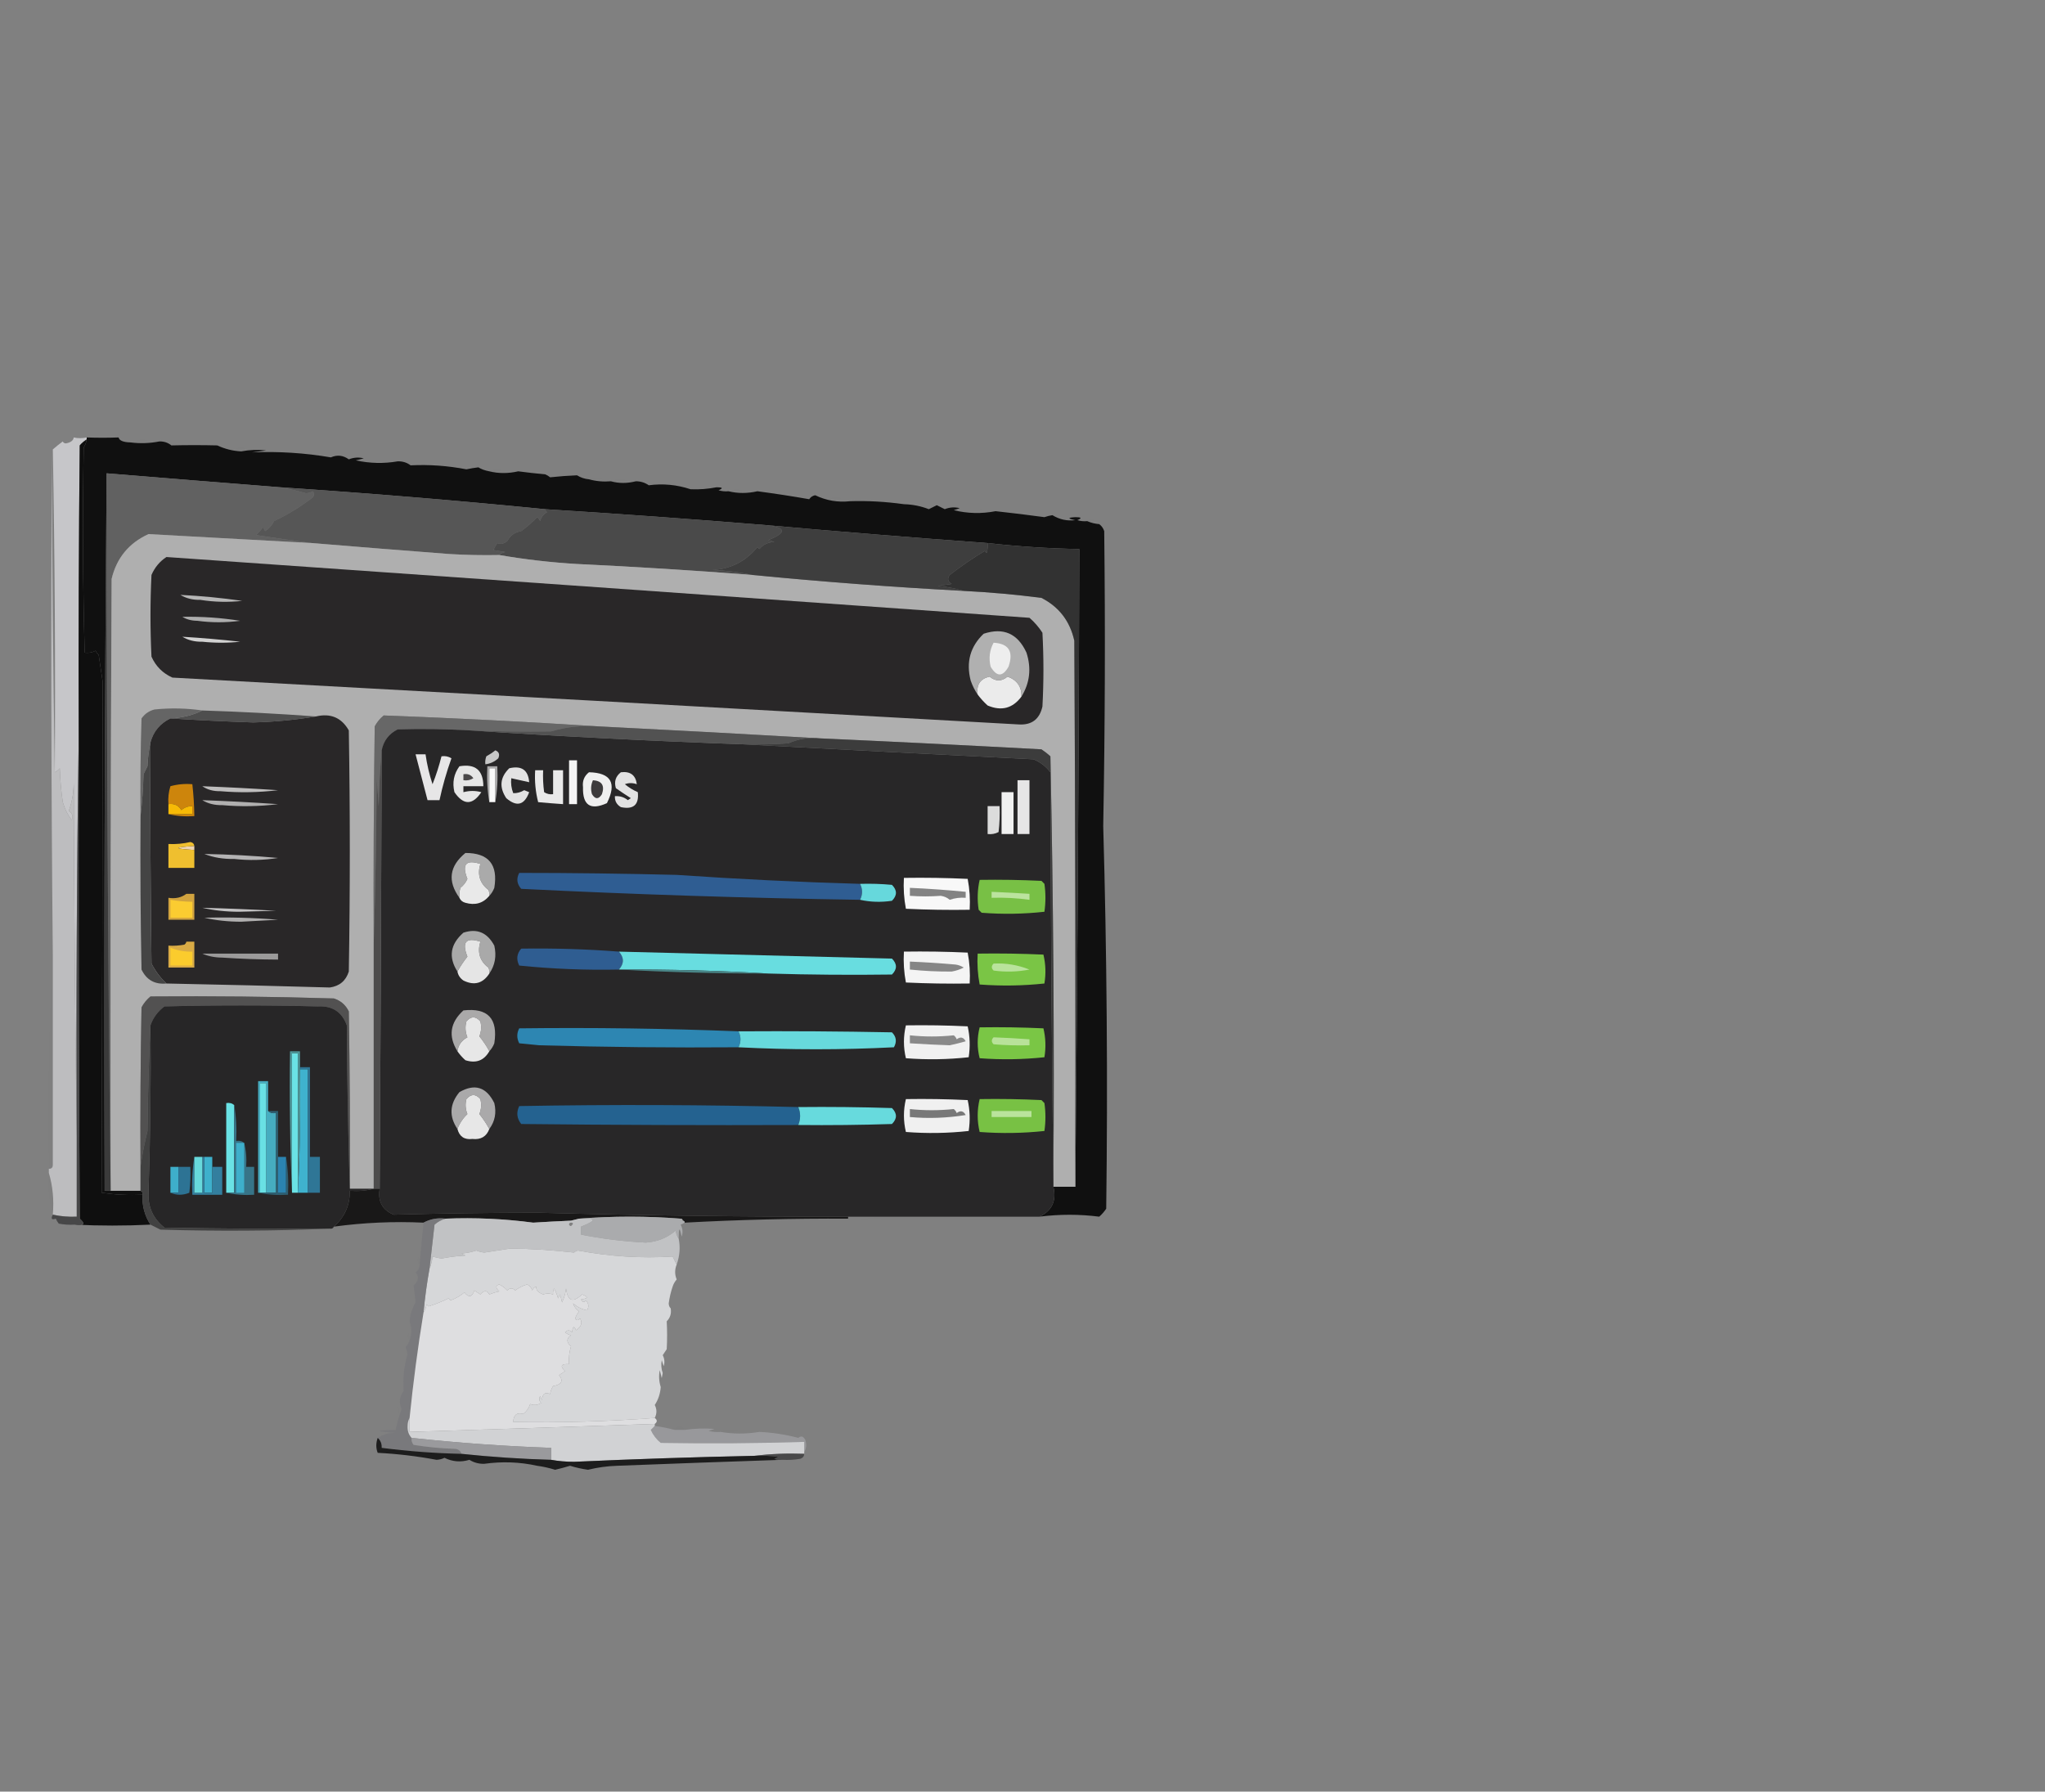 <?xml version="1.0" encoding="UTF-8"?>
<!DOCTYPE svg PUBLIC "-//W3C//DTD SVG 1.1//EN" "http://www.w3.org/Graphics/SVG/1.1/DTD/svg11.dtd">
<svg xmlns="http://www.w3.org/2000/svg" version="1.1" width="1026px" height="899px" style="shape-rendering:geometricPrecision; text-rendering:geometricPrecision; image-rendering:optimizeQuality; fill-rule:evenodd; clip-rule:evenodd" xmlns:xlink="http://www.w3.org/1999/xlink">
<rect width="100%" height="100%" fill="#808080" stroke="none"/>
<g><path style="opacity:0.891" fill="#030303" d="M 43.5,219.5 C 48.775,219.703 54.108,219.703 59.5,219.5C 59.833,221.075 61.833,221.908 65.5,222C 70.354,222.62 75.187,222.453 80,221.5C 82.26,221.439 84.26,222.106 86,223.5C 93.659,223.317 101.326,223.317 109,223.5C 112.798,225.283 116.798,226.283 121,226.5C 125.157,225.708 129.323,225.542 133.5,226C 131.167,226.333 128.833,226.667 126.5,227C 139.716,226.43 152.883,227.263 166,229.5C 169.161,228.103 172.161,228.437 175,230.5C 177.453,229.507 179.953,229.34 182.5,230C 181.167,230.333 179.833,230.667 178.5,231C 185.482,232.536 192.482,232.703 199.5,231.5C 201.945,231.403 204.111,232.07 206,233.5C 215.351,233.033 224.685,233.7 234,235.5C 235.984,235.074 237.984,234.74 240,234.5C 241.444,235.419 243.277,236.086 245.5,236.5C 250.172,237.65 255.005,237.65 260,236.5C 264.489,237.099 268.989,237.599 273.5,238C 274.416,238.374 275.25,238.874 276,239.5C 280.468,239.015 284.968,238.682 289.5,238.5C 291.325,239.651 293.325,240.318 295.5,240.5C 298.962,241.482 302.629,241.815 306.5,241.5C 310.503,242.61 314.67,242.61 319,241.5C 321.379,241.482 323.546,242.149 325.5,243.5C 332.615,242.549 339.615,243.216 346.5,245.5C 350.779,245.69 355.112,245.357 359.5,244.5C 362.602,244.497 362.935,244.997 360.5,246C 362.134,246.494 363.801,246.66 365.5,246.5C 370.172,247.65 375.005,247.65 380,246.5C 388.894,247.683 397.561,249.016 406,250.5C 406.674,249.422 407.674,248.755 409,248.5C 414.496,251.171 420.33,252.171 426.5,251.5C 435.342,251.216 444.342,251.716 453.5,253C 457.838,253.109 462.004,253.943 466,255.5C 467.333,254.833 468.667,254.167 470,253.5C 471.333,254.167 472.667,254.833 474,255.5C 476.453,254.507 478.953,254.34 481.5,255C 480.5,255.333 479.5,255.667 478.5,256C 485.467,257.709 492.467,257.876 499.5,256.5C 507.691,257.391 515.858,258.391 524,259.5C 525.301,259.04 526.634,258.706 528,258.5C 531.577,260.687 535.41,261.52 539.5,261C 535.576,260.201 535.576,259.701 539.5,259.5C 542.602,259.497 542.935,259.997 540.5,261C 542.134,261.494 543.801,261.66 545.5,261.5C 547.292,262.309 549.292,262.809 551.5,263C 552.701,263.903 553.535,265.069 554,266.5C 554.568,315.903 554.401,365.237 553.5,414.5C 555.325,478.49 555.825,542.49 555,606.5C 553.968,608.027 552.801,609.36 551.5,610.5C 541.641,609.23 531.641,609.23 521.5,610.5C 527.802,607.555 530.136,602.555 528.5,595.5C 532.167,595.5 535.833,595.5 539.5,595.5C 540.571,489.001 541.238,382.334 541.5,275.5C 526.116,275.208 510.782,274.208 495.5,272.5C 458.473,269.809 421.473,266.809 384.5,263.5C 347.521,260.479 310.521,257.813 273.5,255.5C 229.376,251.132 185.042,247.466 140.5,244.5C 111.496,242.211 82.496,239.877 53.5,237.5C 52.501,357.332 52.167,477.332 52.5,597.5C 53.5,597.5 54.5,597.5 55.5,597.5C 60.5,597.5 65.5,597.5 70.5,597.5C 71.338,597.842 71.672,598.508 71.5,599.5C 64.578,599.812 57.745,599.479 51,598.5C 51.259,512.185 51.425,426.685 51.5,342C 50.859,337.548 50.192,333.048 49.5,328.5C 48.808,327.975 48.308,327.308 48,326.5C 46.3,327.406 44.467,327.739 42.5,327.5C 41.538,293.839 41.372,259.506 42,224.5C 42.791,223.255 43.291,221.922 43.5,220.5C 43.5,220.167 43.5,219.833 43.5,219.5 Z"/></g>
<g><path style="opacity:0.006" fill="#fefffe" d="M 31.5,221.5 C 31.897,220.475 32.563,220.308 33.5,221C 32.906,221.464 32.239,221.631 31.5,221.5 Z"/></g>
<g><path style="opacity:0.006" fill="#000000" d="M 67.5,221.5 C 69.628,220.371 71.962,220.204 74.5,221C 72.19,221.497 69.857,221.663 67.5,221.5 Z"/></g>
<g><path style="opacity:0.004" fill="#000000" d="M 117.5,225.5 C 119.288,224.378 121.288,224.211 123.5,225C 121.527,225.495 119.527,225.662 117.5,225.5 Z"/></g>
<g><path style="opacity:0.006" fill="#000000" d="M 187.5,231.5 C 189.628,230.371 191.961,230.204 194.5,231C 192.19,231.497 189.857,231.663 187.5,231.5 Z"/></g>
<g><path style="opacity:0.967" fill="#c8c8cb" d="M 43.5,219.5 C 43.5,219.833 43.5,220.167 43.5,220.5C 42.206,221.29 41.039,222.29 40,223.5C 39.5,272.166 39.333,320.832 39.5,369.5C 38.501,436.331 38.167,503.331 38.5,570.5C 37.667,511.001 37.167,451.335 37,391.5C 37.087,396.963 36.254,402.13 34.5,407C 36.283,408.067 36.783,409.567 36,411.5C 33.952,408.849 32.452,405.849 31.5,402.5C 30.67,396.862 30.17,391.196 30,385.5C 29.292,386.381 28.458,387.047 27.5,387.5C 27.829,333.458 27.496,279.458 26.5,225.5C 28.185,224.047 29.851,222.714 31.5,221.5C 31.735,222.097 32.235,222.43 33,222.5C 35.481,222.047 36.814,221.047 37,219.5C 39.009,219.995 41.176,219.995 43.5,219.5 Z"/></g>
<g><path style="opacity:0.006" fill="#000000" d="M 245.5,236.5 C 247.628,235.371 249.961,235.204 252.5,236C 250.19,236.497 247.857,236.663 245.5,236.5 Z"/></g>
<g><path style="opacity:0.004" fill="#000000" d="M 295.5,240.5 C 297.628,239.371 299.961,239.204 302.5,240C 300.19,240.497 297.857,240.663 295.5,240.5 Z"/></g>
<g><path style="opacity:0.008" fill="#000000" d="M 306.5,241.5 C 308.966,240.366 311.633,240.199 314.5,241C 311.854,241.497 309.187,241.664 306.5,241.5 Z"/></g>
<g><path style="opacity:1" fill="#616161" d="M 53.5,237.5 C 82.496,239.877 111.496,242.211 140.5,244.5C 144.772,245.254 149.106,246.254 153.5,247.5C 154.772,247.43 155.938,247.097 157,246.5C 157.667,247.5 157.667,248.5 157,249.5C 151.22,254.008 144.72,258.008 137.5,261.5C 136.459,263.585 134.959,265.252 133,266.5C 132.667,265.833 132.333,265.167 132,264.5C 130.933,265.943 129.766,267.276 128.5,268.5C 137.962,269.947 147.296,271.28 156.5,272.5C 129.142,271.02 101.808,269.52 74.5,268C 64.671,272.495 58.505,279.995 56,290.5C 55.5,392.499 55.333,494.499 55.5,596.5C 54.107,477.003 53.441,357.336 53.5,237.5 Z"/></g>
<g><path style="opacity:0.006" fill="#000000" d="M 365.5,246.5 C 367.628,245.371 369.961,245.204 372.5,246C 370.19,246.497 367.857,246.663 365.5,246.5 Z"/></g>
<g><path style="opacity:0.004" fill="#000000" d="M 415.5,250.5 C 417.628,249.371 419.961,249.204 422.5,250C 420.19,250.497 417.857,250.663 415.5,250.5 Z"/></g>
<g><path style="opacity:1" fill="#565656" d="M 140.5,244.5 C 185.042,247.466 229.376,251.132 273.5,255.5C 273.611,256.117 273.944,256.617 274.5,257C 272.68,257.979 271.513,259.479 271,261.5C 270.692,260.692 270.192,260.025 269.5,259.5C 266.993,262.101 264.326,264.434 261.5,266.5C 258.285,267.038 255.952,268.705 254.5,271.5C 252.831,272.89 251.164,273.223 249.5,272.5C 248.738,273.628 248.071,274.795 247.5,276C 249.5,276.333 251.5,276.667 253.5,277C 252.263,277.232 251.263,277.732 250.5,278.5C 242.16,278.666 233.827,278.5 225.5,278C 202.479,276.245 179.479,274.412 156.5,272.5C 147.296,271.28 137.962,269.947 128.5,268.5C 129.766,267.276 130.933,265.943 132,264.5C 132.333,265.167 132.667,265.833 133,266.5C 134.959,265.252 136.459,263.585 137.5,261.5C 144.72,258.008 151.22,254.008 157,249.5C 157.667,248.5 157.667,247.5 157,246.5C 155.938,247.097 154.772,247.43 153.5,247.5C 149.106,246.254 144.772,245.254 140.5,244.5 Z"/></g>
<g><path style="opacity:0.008" fill="#000000" d="M 426.5,251.5 C 428.628,250.371 430.961,250.204 433.5,251C 431.19,251.497 428.857,251.663 426.5,251.5 Z"/></g>
<g><path style="opacity:0.006" fill="#000000" d="M 486.5,256.5 C 488.628,255.371 490.961,255.204 493.5,256C 491.19,256.497 488.857,256.663 486.5,256.5 Z"/></g>
<g><path style="opacity:1" fill="#4a4a4a" d="M 273.5,255.5 C 310.521,257.813 347.521,260.479 384.5,263.5C 394.554,264.719 394.887,267.219 385.5,271C 386.5,271.333 387.5,271.667 388.5,272C 385.385,272.03 382.885,273.197 381,275.5C 380.667,275.167 380.333,274.833 380,274.5C 374.234,281.633 366.734,285.467 357.5,286C 364.38,286.29 371.046,287.123 377.5,288.5C 348.2,286.225 318.867,284.392 289.5,283C 276.39,282.227 263.39,280.727 250.5,278.5C 251.263,277.732 252.263,277.232 253.5,277C 251.5,276.667 249.5,276.333 247.5,276C 248.071,274.795 248.738,273.628 249.5,272.5C 251.164,273.223 252.831,272.89 254.5,271.5C 255.952,268.705 258.285,267.038 261.5,266.5C 264.326,264.434 266.993,262.101 269.5,259.5C 270.192,260.025 270.692,260.692 271,261.5C 271.513,259.479 272.68,257.979 274.5,257C 273.944,256.617 273.611,256.117 273.5,255.5 Z"/></g>
<g><path style="opacity:0.009" fill="#000000" d="M 545.5,261.5 C 546.601,260.402 547.934,260.235 549.5,261C 548.207,261.49 546.873,261.657 545.5,261.5 Z"/></g>
<g><path style="opacity:1" fill="#afafaf" d="M 156.5,272.5 C 179.479,274.412 202.479,276.245 225.5,278C 233.827,278.5 242.16,278.666 250.5,278.5C 263.39,280.727 276.39,282.227 289.5,283C 318.867,284.392 348.2,286.225 377.5,288.5C 412.731,291.937 448.064,294.604 483.5,296.5C 496.536,297.16 509.536,298.327 522.5,300C 531.325,304.506 536.825,311.672 539,321.5C 539.5,412.833 539.667,504.166 539.5,595.5C 535.833,595.5 532.167,595.5 528.5,595.5C 528.5,594.833 528.5,594.167 528.5,593.5C 528.993,522.084 528.493,450.751 527,379.5C 525.59,378.213 524.09,377.046 522.5,376C 485.507,374.001 448.507,372.167 411.5,370.5C 374.663,368.368 337.663,366.368 300.5,364.5C 264.662,362.182 228.662,360.349 192.5,359C 190.622,360.543 189.122,362.376 188,364.5C 187.5,400.832 187.333,437.165 187.5,473.5C 187.5,514.5 187.5,555.5 187.5,596.5C 183.5,596.5 179.5,596.5 175.5,596.5C 175.667,566.831 175.5,537.165 175,507.5C 173.437,504.272 170.937,502.105 167.5,501C 136.836,500.056 106.169,499.722 75.5,500C 73.622,501.543 72.122,503.376 71,505.5C 70.5,532.165 70.333,558.831 70.5,585.5C 70.5,589.5 70.5,593.5 70.5,597.5C 65.5,597.5 60.5,597.5 55.5,597.5C 55.5,597.167 55.5,596.833 55.5,596.5C 55.333,494.499 55.5,392.499 56,290.5C 58.505,279.995 64.671,272.495 74.5,268C 101.808,269.52 129.142,271.02 156.5,272.5 Z"/></g>
<g><path style="opacity:1" fill="#3e3e3e" d="M 384.5,263.5 C 421.473,266.809 458.473,269.809 495.5,272.5C 495.66,274.199 495.494,275.866 495,277.5C 494.667,277.167 494.333,276.833 494,276.5C 487.977,280.105 482.144,284.105 476.5,288.5C 475.17,290.347 475.503,291.847 477.5,293C 475.167,293.333 472.833,293.667 470.5,294C 475.047,294.429 479.381,295.262 483.5,296.5C 448.064,294.604 412.731,291.937 377.5,288.5C 371.046,287.123 364.38,286.29 357.5,286C 366.734,285.467 374.234,281.633 380,274.5C 380.333,274.833 380.667,275.167 381,275.5C 382.885,273.197 385.385,272.03 388.5,272C 387.5,271.667 386.5,271.333 385.5,271C 394.887,267.219 394.554,264.719 384.5,263.5 Z"/></g>
<g><path style="opacity:1" fill="#323232" d="M 495.5,272.5 C 510.782,274.208 526.116,275.208 541.5,275.5C 541.238,382.334 540.571,489.001 539.5,595.5C 539.667,504.166 539.5,412.833 539,321.5C 536.825,311.672 531.325,304.506 522.5,300C 509.536,298.327 496.536,297.16 483.5,296.5C 479.381,295.262 475.047,294.429 470.5,294C 472.833,293.667 475.167,293.333 477.5,293C 475.503,291.847 475.17,290.347 476.5,288.5C 482.144,284.105 487.977,280.105 494,276.5C 494.333,276.833 494.667,277.167 495,277.5C 495.494,275.866 495.66,274.199 495.5,272.5 Z"/></g>
<g><path style="opacity:1" fill="#292728" d="M 83.5,279.5 C 227.838,289.569 372.172,299.736 516.5,310C 519.04,312.205 521.207,314.705 523,317.5C 523.667,329.833 523.667,342.167 523,354.5C 521.562,360.94 517.562,363.94 511,363.5C 369.505,355.546 228.005,347.712 86.5,340C 81.667,337.833 78.167,334.333 76,329.5C 75.333,315.833 75.333,302.167 76,288.5C 77.642,284.7 80.142,281.7 83.5,279.5 Z"/></g>
<g><path style="opacity:1" fill="#b6b6b6" d="M 90.5,298.5 C 100.881,299.014 111.215,300.014 121.5,301.5C 114.516,302.277 107.516,302.11 100.5,301C 96.689,301.083 93.355,300.25 90.5,298.5 Z"/></g>
<g><path style="opacity:1" fill="#adadad" d="M 91.5,309.5 C 101.229,309.308 110.895,309.974 120.5,311.5C 113.352,312.479 106.185,312.479 99,311.5C 96.071,311.475 93.571,310.809 91.5,309.5 Z"/></g>
<g><path style="opacity:1" fill="#b0b0b0" d="M 512.5,349.5 C 512.593,344.575 510.259,341.242 505.5,339.5C 502.532,342.014 499.532,342.014 496.5,339.5C 491.784,340.58 489.784,343.58 490.5,348.5C 489.065,346.402 487.898,344.069 487,341.5C 484.612,332.25 486.779,324.416 493.5,318C 503.44,314.718 510.607,317.884 515,327.5C 517.518,335.335 516.685,342.668 512.5,349.5 Z"/></g>
<g><path style="opacity:1" fill="#d1d1d1" d="M 91.5,319.5 C 101.183,320.09 110.849,320.923 120.5,322C 114.167,322.667 107.833,322.667 101.5,322C 97.689,322.083 94.355,321.25 91.5,319.5 Z"/></g>
<g><path style="opacity:1" fill="#eeeeee" d="M 498.5,322.5 C 506.121,322.946 508.621,326.946 506,334.5C 503.075,339.721 500.075,339.721 497,334.5C 495.994,330.198 496.494,326.198 498.5,322.5 Z"/></g>
<g><path style="opacity:1" fill="#ebebeb" d="M 512.5,349.5 C 508.098,355.446 502.432,356.946 495.5,354C 493.627,352.296 491.96,350.463 490.5,348.5C 489.784,343.58 491.784,340.58 496.5,339.5C 499.532,342.014 502.532,342.014 505.5,339.5C 510.259,341.242 512.593,344.575 512.5,349.5 Z"/></g>
<g><path style="opacity:1" fill="#656565" d="M 101.5,356.5 C 97.088,358.773 91.754,360.107 85.5,360.5C 80.311,363.017 76.978,367.017 75.5,372.5C 74.676,376.312 74.176,380.312 74,384.5C 73.333,385.833 72.667,387.167 72,388.5C 71.829,395.679 71.329,402.679 70.5,409.5C 70.333,393.163 70.5,376.83 71,360.5C 72.637,358.19 74.804,356.69 77.5,356C 85.677,355.177 93.677,355.344 101.5,356.5 Z"/></g>
<g><path style="opacity:1" fill="#4e4e4e" d="M 101.5,356.5 C 120.675,357.114 139.675,358.114 158.5,359.5C 148.307,361.217 137.807,362.217 127,362.5C 113.154,362.027 99.321,361.36 85.5,360.5C 91.754,360.107 97.088,358.773 101.5,356.5 Z"/></g>
<g><path style="opacity:1" fill="#676767" d="M 300.5,364.5 C 292.287,363.85 284.287,364.684 276.5,367C 262.834,367.199 249.168,367.032 235.5,366.5C 223.504,365.81 211.504,365.643 199.5,366C 195.121,368.211 192.454,371.711 191.5,376.5C 190.67,385.658 190.17,394.991 190,404.5C 189.667,399.833 189.333,395.167 189,390.5C 188.832,418.336 188.332,446.003 187.5,473.5C 187.333,437.165 187.5,400.832 188,364.5C 189.122,362.376 190.622,360.543 192.5,359C 228.662,360.349 264.662,362.182 300.5,364.5 Z"/></g>
<g><path style="opacity:1" fill="#292728" d="M 158.5,359.5 C 165.852,357.759 171.352,360.092 175,366.5C 175.667,406.833 175.667,447.167 175,487.5C 173.519,492.146 170.352,494.813 165.5,495.5C 138.183,494.712 110.85,494.046 83.5,493.5C 80.447,490.61 77.947,487.276 76,483.5C 75.5,446.502 75.333,409.502 75.5,372.5C 76.978,367.017 80.311,363.017 85.5,360.5C 99.321,361.36 113.154,362.027 127,362.5C 137.807,362.217 148.307,361.217 158.5,359.5 Z"/></g>
<g><path style="opacity:1" fill="#282728" d="M 235.5,366.5 C 281.312,369.522 327.312,371.855 373.5,373.5C 421.674,376.081 470.007,378.581 518.5,381C 521.88,382.371 524.713,384.538 527,387.5C 527.167,456.335 527.667,525.001 528.5,593.5C 528.5,594.167 528.5,594.833 528.5,595.5C 530.136,602.555 527.802,607.555 521.5,610.5C 504.833,610.5 488.167,610.5 471.5,610.5C 461.167,610.5 450.833,610.5 440.5,610.5C 435.5,610.5 430.5,610.5 425.5,610.5C 373.583,610.583 321.75,609.917 270,608.5C 245.811,608.509 221.644,608.843 197.5,609.5C 191.792,607.09 189.459,602.756 190.5,596.5C 190.944,523.167 191.278,449.834 191.5,376.5C 192.454,371.711 195.121,368.211 199.5,366C 211.504,365.643 223.504,365.81 235.5,366.5 Z"/></g>
<g><path style="opacity:1" fill="#525252" d="M 300.5,364.5 C 337.663,366.368 374.663,368.368 411.5,370.5C 405.859,369.909 400.526,370.742 395.5,373C 388.174,373.5 380.841,373.666 373.5,373.5C 327.312,371.855 281.312,369.522 235.5,366.5C 249.168,367.032 262.834,367.199 276.5,367C 284.287,364.684 292.287,363.85 300.5,364.5 Z"/></g>
<g><path style="opacity:1" fill="#3c3c3c" d="M 411.5,370.5 C 448.507,372.167 485.507,374.001 522.5,376C 524.09,377.046 525.59,378.213 527,379.5C 528.493,450.751 528.993,522.084 528.5,593.5C 527.667,525.001 527.167,456.335 527,387.5C 524.713,384.538 521.88,382.371 518.5,381C 470.007,378.581 421.674,376.081 373.5,373.5C 380.841,373.666 388.174,373.5 395.5,373C 400.526,370.742 405.859,369.909 411.5,370.5 Z"/></g>
<g><path style="opacity:1" fill="#c7c7c7" d="M 248.5,376.5 C 250.344,377.204 250.844,378.537 250,380.5C 248.13,382.219 245.963,383.219 243.5,383.5C 243.343,382.127 243.51,380.793 244,379.5C 245.652,378.601 247.152,377.601 248.5,376.5 Z"/></g>
<g><path style="opacity:1" fill="#e7e6e7" d="M 208.5,378.5 C 210.167,378.5 211.833,378.5 213.5,378.5C 214.219,383.593 215.386,388.593 217,393.5C 218.805,388.955 220.305,384.288 221.5,379.5C 223.288,379.215 224.955,379.548 226.5,380.5C 224.029,387.385 222.029,394.385 220.5,401.5C 218.5,401.5 216.5,401.5 214.5,401.5C 212.475,393.771 210.475,386.104 208.5,378.5 Z"/></g>
<g><path style="opacity:1" fill="#f4f4f4" d="M 285.5,381.5 C 286.833,381.5 288.167,381.5 289.5,381.5C 289.5,388.833 289.5,396.167 289.5,403.5C 288.167,403.5 286.833,403.5 285.5,403.5C 285.5,396.167 285.5,388.833 285.5,381.5 Z"/></g>
<g><path style="opacity:1" fill="#e6e6e6" d="M 230.5,384.5 C 238.465,383.134 242.465,386.468 242.5,394.5C 239.167,394.5 235.833,394.5 232.5,394.5C 232.5,395.5 232.5,396.5 232.5,397.5C 235.554,396.679 238.554,396.679 241.5,397.5C 237.044,404.113 232.544,404.113 228,397.5C 226.842,392.693 227.676,388.36 230.5,384.5 Z"/></g>
<g><path style="opacity:1" fill="#e2e2e2" d="M 255.5,385.5 C 261.686,384.042 265.019,386.375 265.5,392.5C 262.5,391.833 259.5,391.167 256.5,390.5C 256.232,393.119 256.565,395.619 257.5,398C 259.379,398.063 261.213,397.563 263,396.5C 263.833,396.833 264.667,397.167 265.5,397.5C 263.086,404.016 259.253,405.016 254,400.5C 250.359,395.027 250.859,390.027 255.5,385.5 Z"/></g>
<g><path style="opacity:1" fill="#e9e9e9" d="M 268.5,386.5 C 269.833,386.5 271.167,386.5 272.5,386.5C 272.335,390.182 272.501,393.848 273,397.5C 274.356,398.38 275.856,398.714 277.5,398.5C 277.5,394.5 277.5,390.5 277.5,386.5C 279.167,386.5 280.833,386.5 282.5,386.5C 282.5,392.167 282.5,397.833 282.5,403.5C 278.336,403.22 274.169,402.887 270,402.5C 268.661,397.264 268.161,391.93 268.5,386.5 Z"/></g>
<g><path style="opacity:1" fill="#a9a8a9" d="M 248.5,402.5 C 248.5,396.833 248.5,391.167 248.5,385.5C 247.5,385.5 246.5,385.5 245.5,385.5C 245.5,391.167 245.5,396.833 245.5,402.5C 244.51,396.69 244.177,390.69 244.5,384.5C 246.167,384.5 247.833,384.5 249.5,384.5C 249.823,390.69 249.49,396.69 248.5,402.5 Z"/></g>
<g><path style="opacity:1" fill="#f9f9f9" d="M 248.5,402.5 C 247.5,402.5 246.5,402.5 245.5,402.5C 245.5,396.833 245.5,391.167 245.5,385.5C 246.5,385.5 247.5,385.5 248.5,385.5C 248.5,391.167 248.5,396.833 248.5,402.5 Z"/></g>
<g><path style="opacity:1" fill="#efefef" d="M 295.5,387.5 C 306.548,387.755 309.548,392.921 304.5,403C 296.252,406.756 292.252,404.089 292.5,395C 292.11,391.876 293.11,389.376 295.5,387.5 Z"/></g>
<g><path style="opacity:1" fill="#e2e2e2" d="M 311.5,387.5 C 316.246,386.928 318.913,388.928 319.5,393.5C 317.401,392.769 315.401,392.769 313.5,393.5C 315.427,395.102 317.594,396.435 320,397.5C 320.668,403.829 317.834,406.329 311.5,405C 309.393,403.736 308.393,401.903 308.5,399.5C 310.954,399.321 313.121,399.987 315,401.5C 315.5,401.167 316,400.833 316.5,400.5C 314.012,398.931 311.512,397.264 309,395.5C 308.018,392.225 308.851,389.559 311.5,387.5 Z"/></g>
<g><path style="opacity:1" fill="#4a4849" d="M 232.5,388.5 C 234.665,388.116 236.332,388.783 237.5,390.5C 235.955,391.452 234.288,391.785 232.5,391.5C 232.5,390.5 232.5,389.5 232.5,388.5 Z"/></g>
<g><path style="opacity:1" fill="#3d3b3c" d="M 297.5,391.5 C 301.976,391.822 303.476,394.156 302,398.5C 300.333,401.167 298.667,401.167 297,398.5C 296.297,396.071 296.463,393.738 297.5,391.5 Z"/></g>
<g><path style="opacity:1" fill="#cd850c" d="M 84.5,408.5 C 88.5,408.5 92.5,408.5 96.5,408.5C 96.5,407.167 96.5,405.833 96.5,404.5C 94.4,404.477 92.567,405.144 91,406.5C 89.526,404.084 87.359,403.084 84.5,403.5C 84.26,400.421 84.593,397.421 85.5,394.5C 89.107,393.511 92.774,393.177 96.5,393.5C 97.098,398.813 97.431,404.146 97.5,409.5C 92.968,409.818 88.634,409.485 84.5,408.5 Z"/></g>
<g><path style="opacity:1" fill="#bebdbd" d="M 101.5,394.5 C 114.171,394.989 126.837,395.656 139.5,396.5C 129.851,397.665 120.184,397.832 110.5,397C 107.008,397.07 104.008,396.237 101.5,394.5 Z"/></g>
<g><path style="opacity:1" fill="#e6e5e6" d="M 510.5,391.5 C 512.5,391.5 514.5,391.5 516.5,391.5C 516.5,400.5 516.5,409.5 516.5,418.5C 514.5,418.5 512.5,418.5 510.5,418.5C 510.5,409.5 510.5,400.5 510.5,391.5 Z"/></g>
<g><path style="opacity:1" fill="#f0f0f0" d="M 502.5,397.5 C 504.5,397.5 506.5,397.5 508.5,397.5C 508.5,404.5 508.5,411.5 508.5,418.5C 506.5,418.5 504.5,418.5 502.5,418.5C 502.5,411.5 502.5,404.5 502.5,397.5 Z"/></g>
<g><path style="opacity:1" fill="#b0afaf" d="M 101.5,401.5 C 114.173,401.96 126.84,402.627 139.5,403.5C 130.184,404.665 120.851,404.832 111.5,404C 107.689,404.083 104.355,403.25 101.5,401.5 Z"/></g>
<g><path style="opacity:1" fill="#f7ba06" d="M 84.5,403.5 C 87.359,403.084 89.526,404.084 91,406.5C 92.567,405.144 94.4,404.477 96.5,404.5C 96.5,405.833 96.5,407.167 96.5,408.5C 92.5,408.5 88.5,408.5 84.5,408.5C 84.5,406.833 84.5,405.167 84.5,403.5 Z"/></g>
<g><path style="opacity:1" fill="#dcdcdc" d="M 495.5,404.5 C 497.5,404.5 499.5,404.5 501.5,404.5C 501.666,408.846 501.499,413.179 501,417.5C 499.301,418.406 497.467,418.739 495.5,418.5C 495.5,413.833 495.5,409.167 495.5,404.5 Z"/></g>
<g><path style="opacity:0.992" fill="#0f0f0f" d="M 43.5,220.5 C 43.291,221.922 42.791,223.255 42,224.5C 41.372,259.506 41.538,293.839 42.5,327.5C 44.467,327.739 46.3,327.406 48,326.5C 48.308,327.308 48.808,327.975 49.5,328.5C 50.192,333.048 50.859,337.548 51.5,342C 51.425,426.685 51.259,512.185 51,598.5C 57.745,599.479 64.578,599.812 71.5,599.5C 71.22,604.984 72.553,609.984 75.5,614.5C 62.661,615.117 49.994,615.117 37.5,614.5C 42.242,615.188 43.075,614.188 40,611.5C 39.5,530.834 39.333,450.167 39.5,369.5C 39.333,320.832 39.5,272.166 40,223.5C 41.039,222.29 42.206,221.29 43.5,220.5 Z"/></g>
<g><path style="opacity:1" fill="#edd4b2" d="M 97.5,424.5 C 97.5,425.167 97.5,425.833 97.5,426.5C 86.833,425.833 86.833,425.167 97.5,424.5 Z"/></g>
<g><path style="opacity:1" fill="#efbf2f" d="M 97.5,424.5 C 86.833,425.167 86.833,425.833 97.5,426.5C 97.5,429.5 97.5,432.5 97.5,435.5C 93.167,435.5 88.833,435.5 84.5,435.5C 84.5,431.5 84.5,427.5 84.5,423.5C 88.216,423.68 91.882,423.346 95.5,422.5C 96.713,422.747 97.38,423.414 97.5,424.5 Z"/></g>
<g><path style="opacity:1" fill="#aaaaaa" d="M 245.5,449.5 C 245.649,448.448 245.483,447.448 245,446.5C 240.722,443.217 239.388,438.884 241,433.5C 233.751,431.182 231.584,433.682 234.5,441C 233.73,442.775 232.563,444.275 231,445.5C 230.506,447.134 230.34,448.801 230.5,450.5C 224.436,442.112 225.436,434.612 233.5,428C 245.134,427.98 249.968,433.813 248,445.5C 247.392,447.066 246.558,448.4 245.5,449.5 Z"/></g>
<g><path style="opacity:1" fill="#b4b3b4" d="M 102.5,428.5 C 114.857,428.713 127.19,429.38 139.5,430.5C 132.189,431.665 124.856,431.831 117.5,431C 112.067,431.118 107.067,430.285 102.5,428.5 Z"/></g>
<g><path style="opacity:1" fill="#2f5d92" d="M 431.5,443.5 C 432.833,446.167 432.833,448.833 431.5,451.5C 374.799,450.648 318.132,448.814 261.5,446C 259.32,443.582 258.987,440.916 260.5,438C 286.831,438.006 313.164,438.34 339.5,439C 370.294,441.122 400.961,442.622 431.5,443.5 Z"/></g>
<g><path style="opacity:1" fill="#f8f8f8" d="M 453.5,440.5 C 464.172,440.333 474.839,440.5 485.5,441C 486.471,446.072 486.805,451.238 486.5,456.5C 475.828,456.667 465.161,456.5 454.5,456C 453.529,450.928 453.195,445.762 453.5,440.5 Z"/></g>
<g><path style="opacity:1" fill="#78c045" d="M 491.5,441.5 C 501.839,441.334 512.172,441.5 522.5,442C 523,442.5 523.5,443 524,443.5C 524.667,448.167 524.667,452.833 524,457.5C 513.577,458.652 503.077,458.819 492.5,458C 492,457.5 491.5,457 491,456.5C 490.222,451.416 490.389,446.416 491.5,441.5 Z"/></g>
<g><path style="opacity:1" fill="#e9e9e9" d="M 245.5,449.5 C 242.401,453.24 238.401,454.407 233.5,453C 232.058,452.623 231.058,451.79 230.5,450.5C 230.34,448.801 230.506,447.134 231,445.5C 232.563,444.275 233.73,442.775 234.5,441C 231.584,433.682 233.751,431.182 241,433.5C 239.388,438.884 240.722,443.217 245,446.5C 245.483,447.448 245.649,448.448 245.5,449.5 Z"/></g>
<g><path style="opacity:1" fill="#66d8dc" d="M 431.5,443.5 C 436.844,443.334 442.177,443.501 447.5,444C 450.167,446.667 450.167,449.333 447.5,452C 441.984,452.817 436.65,452.651 431.5,451.5C 432.833,448.833 432.833,446.167 431.5,443.5 Z"/></g>
<g><path style="opacity:1" fill="#444444" d="M 75.5,372.5 C 75.333,409.502 75.5,446.502 76,483.5C 77.947,487.276 80.447,490.61 83.5,493.5C 77.673,494.063 73.506,491.73 71,486.5C 70.5,460.835 70.333,435.169 70.5,409.5C 71.329,402.679 71.829,395.679 72,388.5C 72.667,387.167 73.333,385.833 74,384.5C 74.176,380.312 74.676,376.312 75.5,372.5 Z"/></g>
<g><path style="opacity:1" fill="#838383" d="M 456.5,445.5 C 465.738,445.902 475.071,446.569 484.5,447.5C 484.5,448.5 484.5,449.5 484.5,450.5C 481.751,450.274 479.084,450.607 476.5,451.5C 475.216,450.415 473.716,449.748 472,449.5C 466.923,449.885 461.756,449.885 456.5,449.5C 456.5,448.167 456.5,446.833 456.5,445.5 Z"/></g>
<g><path style="opacity:1" fill="#bbe39e" d="M 497.5,447.5 C 503.838,447.767 510.171,448.1 516.5,448.5C 516.5,449.5 516.5,450.5 516.5,451.5C 510.211,450.628 503.878,450.295 497.5,450.5C 497.5,449.5 497.5,448.5 497.5,447.5 Z"/></g>
<g><path style="opacity:1" fill="#c4c3c4" d="M 101.5,455.5 C 113.838,455.826 126.171,456.326 138.5,457C 132.333,457.167 126.167,457.333 120,457.5C 113.462,457.496 107.295,456.83 101.5,455.5 Z"/></g>
<g><path style="opacity:1" fill="#d1a33f" d="M 93.5,448.5 C 94.833,448.5 96.167,448.5 97.5,448.5C 97.5,452.833 97.5,457.167 97.5,461.5C 93.167,461.5 88.833,461.5 84.5,461.5C 84.5,457.833 84.5,454.167 84.5,450.5C 88.012,451.055 91.012,450.388 93.5,448.5 Z"/></g>
<g><path style="opacity:1" fill="#fbcc31" d="M 85.5,451.5 C 89.135,452.114 92.802,452.448 96.5,452.5C 96.5,455.167 96.5,457.833 96.5,460.5C 92.833,460.5 89.167,460.5 85.5,460.5C 85.5,457.5 85.5,454.5 85.5,451.5 Z"/></g>
<g><path style="opacity:1" fill="#b0afaf" d="M 102.5,460.5 C 114.851,460.168 127.185,460.501 139.5,461.5C 133.333,461.833 127.167,462.167 121,462.5C 114.462,462.496 108.295,461.83 102.5,460.5 Z"/></g>
<g><path style="opacity:1" fill="#a9a9a9" d="M 245.5,488.5 C 245.649,487.448 245.483,486.448 245,485.5C 240.722,482.217 239.388,477.884 241,472.5C 233.751,470.182 231.584,472.682 234.5,480C 232.601,482.389 230.934,484.889 229.5,487.5C 224.884,480.284 225.884,473.784 232.5,468C 239.316,465.74 244.483,467.907 248,474.5C 249.193,479.672 248.36,484.338 245.5,488.5 Z"/></g>
<g><path style="opacity:1" fill="#3b3b3b" d="M 53.5,237.5 C 53.441,357.336 54.107,477.003 55.5,596.5C 55.5,596.833 55.5,597.167 55.5,597.5C 54.5,597.5 53.5,597.5 52.5,597.5C 52.167,477.332 52.501,357.332 53.5,237.5 Z"/></g>
<g><path style="opacity:1" fill="#d9ab45" d="M 93.5,472.5 C 94.833,472.5 96.167,472.5 97.5,472.5C 97.5,476.833 97.5,481.167 97.5,485.5C 93.167,485.5 88.833,485.5 84.5,485.5C 84.5,481.833 84.5,478.167 84.5,474.5C 87.187,474.664 89.854,474.497 92.5,474C 93.056,473.617 93.389,473.117 93.5,472.5 Z"/></g>
<g><path style="opacity:1" fill="#fbcc2d" d="M 85.5,475.5 C 88.986,476.953 92.653,477.619 96.5,477.5C 96.5,479.833 96.5,482.167 96.5,484.5C 92.833,484.5 89.167,484.5 85.5,484.5C 85.5,481.5 85.5,478.5 85.5,475.5 Z"/></g>
<g><path style="opacity:1" fill="#4d4c4c" d="M 191.5,376.5 C 191.278,449.834 190.944,523.167 190.5,596.5C 189.5,596.5 188.5,596.5 187.5,596.5C 187.5,555.5 187.5,514.5 187.5,473.5C 188.332,446.003 188.832,418.336 189,390.5C 189.333,395.167 189.667,399.833 190,404.5C 190.17,394.991 190.67,385.658 191.5,376.5 Z"/></g>
<g><path style="opacity:1" fill="#2f5d91" d="M 310.5,477.5 C 313.167,480.5 313.167,483.5 310.5,486.5C 293.787,486.852 277.12,486.185 260.5,484.5C 258.938,481.386 259.271,478.553 261.5,476C 278.006,475.751 294.34,476.251 310.5,477.5 Z"/></g>
<g><path style="opacity:1" fill="#f4f4f4" d="M 453.5,477.5 C 464.172,477.333 474.839,477.5 485.5,478C 486.471,483.072 486.805,488.238 486.5,493.5C 475.828,493.667 465.161,493.5 454.5,493C 453.529,487.928 453.195,482.762 453.5,477.5 Z"/></g>
<g><path style="opacity:1" fill="#68dde0" d="M 310.5,477.5 C 356.165,478.634 401.832,479.801 447.5,481C 450.167,483.667 450.167,486.333 447.5,489C 426.833,489.284 406.166,489.118 385.5,488.5C 360.681,487.028 335.681,486.361 310.5,486.5C 313.167,483.5 313.167,480.5 310.5,477.5 Z"/></g>
<g><path style="opacity:0.004" fill="#010101" d="M 26.5,479.5 C 26.5,514.5 26.5,549.5 26.5,584.5C 25.833,584.5 25.167,584.5 24.5,584.5C 23.84,549.151 24.507,514.151 26.5,479.5 Z"/></g>
<g><path style="opacity:1" fill="#7ac545" d="M 490.5,478.5 C 501.505,478.333 512.505,478.5 523.5,479C 524.635,483.748 524.802,488.581 524,493.5C 513.243,494.653 502.41,494.82 491.5,494C 490.529,488.928 490.195,483.762 490.5,478.5 Z"/></g>
<g><path style="opacity:1" fill="#9b9a9a" d="M 101.5,478.5 C 114.167,478.5 126.833,478.5 139.5,478.5C 139.5,479.5 139.5,480.5 139.5,481.5C 130.158,481.462 120.824,481.129 111.5,480.5C 107.761,480.486 104.428,479.82 101.5,478.5 Z"/></g>
<g><path style="opacity:1" fill="#e5e5e5" d="M 245.5,488.5 C 242.25,493.49 237.916,494.657 232.5,492C 230.859,490.871 229.859,489.371 229.5,487.5C 230.934,484.889 232.601,482.389 234.5,480C 231.584,472.682 233.751,470.182 241,472.5C 239.388,477.884 240.722,482.217 245,485.5C 245.483,486.448 245.649,487.448 245.5,488.5 Z"/></g>
<g><path style="opacity:1" fill="#868686" d="M 456.5,482.5 C 464.056,482.811 471.723,483.311 479.5,484C 480.938,484.219 482.271,484.719 483.5,485.5C 481.608,486.473 479.608,487.14 477.5,487.5C 470.558,487.564 463.558,487.23 456.5,486.5C 456.5,485.167 456.5,483.833 456.5,482.5 Z"/></g>
<g><path style="opacity:1" fill="#b9e39c" d="M 498.5,483.5 C 504.591,483.17 510.591,484.17 516.5,486.5C 510.528,487.664 504.528,487.83 498.5,487C 497.316,485.855 497.316,484.688 498.5,483.5 Z"/></g>
<g><path style="opacity:1" fill="#498587" d="M 310.5,486.5 C 335.681,486.361 360.681,487.028 385.5,488.5C 360.322,488.513 335.322,487.846 310.5,486.5 Z"/></g>
<g><path style="opacity:0.97" fill="#bfbfc1" d="M 27.5,387.5 C 28.458,387.047 29.292,386.381 30,385.5C 30.17,391.196 30.67,396.862 31.5,402.5C 32.452,405.849 33.952,408.849 36,411.5C 36.783,409.567 36.283,408.067 34.5,407C 36.254,402.13 37.087,396.963 37,391.5C 37.167,451.335 37.667,511.001 38.5,570.5C 38.5,583.833 38.5,597.167 38.5,610.5C 34.434,610.693 30.434,610.36 26.5,609.5C 27.128,602.087 26.461,595.087 24.5,588.5C 24.5,587.833 24.5,587.167 24.5,586.5C 25.833,586.5 26.5,585.833 26.5,584.5C 26.5,549.5 26.5,514.5 26.5,479.5C 25.668,395.672 25.502,311.672 26,227.5C 26.163,282.208 26.663,335.541 27.5,387.5 Z"/></g>
<g><path style="opacity:1" fill="#525151" d="M 175.5,596.5 C 174.668,569.336 174.168,542.003 174,514.5C 171.586,507.769 166.753,504.602 159.5,505C 133.833,504.333 108.167,504.333 82.5,505C 79.152,507.501 76.818,510.668 75.5,514.5C 74.668,531.995 74.168,549.662 74,567.5C 72.504,573.552 71.337,579.552 70.5,585.5C 70.333,558.831 70.5,532.165 71,505.5C 72.122,503.376 73.622,501.543 75.5,500C 106.169,499.722 136.836,500.056 167.5,501C 170.937,502.105 173.437,504.272 175,507.5C 175.5,537.165 175.667,566.831 175.5,596.5 Z"/></g>
<g><path style="opacity:1" fill="#aaa9a9" d="M 245.5,527.5 C 244.141,524.94 242.474,522.44 240.5,520C 241.493,517.547 241.66,515.047 241,512.5C 238.667,509.833 236.333,509.833 234,512.5C 233.272,515.23 233.438,517.897 234.5,520.5C 231.61,522.043 229.943,524.376 229.5,527.5C 224.802,519.931 225.802,513.098 232.5,507C 244.777,505.613 249.943,511.113 248,523.5C 247.392,525.066 246.558,526.4 245.5,527.5 Z"/></g>
<g><path style="opacity:1" fill="#2d86b2" d="M 370.5,517.5 C 371.833,520.167 371.833,522.833 370.5,525.5C 337.159,525.759 303.825,525.426 270.5,524.5C 267.167,524.167 263.833,523.833 260.5,523.5C 259.212,520.966 259.212,518.466 260.5,516C 297.339,515.55 334.006,516.05 370.5,517.5 Z"/></g>
<g><path style="opacity:1" fill="#f1f1f1" d="M 454.5,514.5 C 464.839,514.334 475.172,514.5 485.5,515C 486.637,520.082 486.804,525.249 486,530.5C 475.577,531.652 465.077,531.819 454.5,531C 453.189,525.5 453.189,520 454.5,514.5 Z"/></g>
<g><path style="opacity:1" fill="#272627" d="M 175.5,596.5 C 179.5,596.5 183.5,596.5 187.5,596.5C 183.702,597.483 179.702,597.817 175.5,597.5C 175.593,604.736 172.927,610.736 167.5,615.5C 167.158,616.338 166.492,616.672 165.5,616.5C 137.831,616.667 110.165,616.5 82.5,616C 76.844,611.53 74.177,605.697 74.5,598.5C 75.43,570.51 75.763,542.51 75.5,514.5C 76.818,510.668 79.152,507.501 82.5,505C 108.167,504.333 133.833,504.333 159.5,505C 166.753,504.602 171.586,507.769 174,514.5C 174.168,542.003 174.668,569.336 175.5,596.5 Z"/></g>
<g><path style="opacity:1" fill="#7ac645" d="M 491.5,515.5 C 502.172,515.333 512.839,515.5 523.5,516C 524.635,520.748 524.802,525.581 524,530.5C 513.243,531.653 502.41,531.82 491.5,531C 490.19,525.834 490.19,520.667 491.5,515.5 Z"/></g>
<g><path style="opacity:1" fill="#67d9dc" d="M 370.5,517.5 C 396.169,517.333 421.835,517.5 447.5,518C 449.706,520.209 450.04,522.709 448.5,525.5C 422.336,526.829 396.336,526.829 370.5,525.5C 371.833,522.833 371.833,520.167 370.5,517.5 Z"/></g>
<g><path style="opacity:1" fill="#e7e7e7" d="M 245.5,527.5 C 242.823,532.189 238.823,533.689 233.5,532C 231.959,530.629 230.625,529.129 229.5,527.5C 229.943,524.376 231.61,522.043 234.5,520.5C 233.438,517.897 233.272,515.23 234,512.5C 236.333,509.833 238.667,509.833 241,512.5C 241.66,515.047 241.493,517.547 240.5,520C 242.474,522.44 244.141,524.94 245.5,527.5 Z"/></g>
<g><path style="opacity:1" fill="#898989" d="M 456.5,519.5 C 463.759,520.274 471.092,520.274 478.5,519.5C 479.192,520.025 479.692,520.692 480,521.5C 481.88,520.07 483.38,520.404 484.5,522.5C 481.843,523.259 479.177,523.926 476.5,524.5C 469.95,524.28 463.283,523.947 456.5,523.5C 456.5,522.167 456.5,520.833 456.5,519.5 Z"/></g>
<g><path style="opacity:1" fill="#b8e299" d="M 498.5,520.5 C 504.376,520.714 510.376,521.047 516.5,521.5C 516.5,522.5 516.5,523.5 516.5,524.5C 510.491,524.666 504.491,524.499 498.5,524C 497.316,522.855 497.316,521.688 498.5,520.5 Z"/></g>
<g><path style="opacity:1" fill="#6ae2e5" d="M 149.5,597.5 C 149.5,597.833 149.5,598.167 149.5,598.5C 148.5,598.5 147.5,598.5 146.5,598.5C 146.5,575.167 146.5,551.833 146.5,528.5C 147.5,528.5 148.5,528.5 149.5,528.5C 149.5,551.5 149.5,574.5 149.5,597.5 Z"/></g>
<g><path style="opacity:1" fill="#3fb2ce" d="M 150.5,536.5 C 151.833,536.5 153.167,536.5 154.5,536.5C 154.5,557.167 154.5,577.833 154.5,598.5C 152.833,598.5 151.167,598.5 149.5,598.5C 149.5,598.167 149.5,597.833 149.5,597.5C 150.497,577.34 150.83,557.007 150.5,536.5 Z"/></g>
<g><path style="opacity:1" fill="#4e979a" d="M 150.5,535.5 C 150.5,535.833 150.5,536.167 150.5,536.5C 150.83,557.007 150.497,577.34 149.5,597.5C 149.5,574.5 149.5,551.5 149.5,528.5C 148.5,528.5 147.5,528.5 146.5,528.5C 146.5,551.833 146.5,575.167 146.5,598.5C 145.502,575.006 145.169,551.339 145.5,527.5C 147.167,527.5 148.833,527.5 150.5,527.5C 150.5,530.167 150.5,532.833 150.5,535.5 Z"/></g>
<g><path style="opacity:1" fill="#aaa9aa" d="M 245.5,566.5 C 244.066,563.889 242.399,561.389 240.5,559C 241.493,556.547 241.66,554.047 241,551.5C 238.667,548.833 236.333,548.833 234,551.5C 233.34,554.047 233.507,556.547 234.5,559C 232.266,561.118 230.6,563.618 229.5,566.5C 225.227,560.153 225.56,553.986 230.5,548C 238.196,543.587 244.029,545.42 248,553.5C 249.156,558.347 248.323,562.68 245.5,566.5 Z"/></g>
<g><path style="opacity:1" fill="#f0f0f0" d="M 454.5,551.5 C 464.839,551.334 475.172,551.5 485.5,552C 486.637,557.082 486.804,562.249 486,567.5C 475.577,568.652 465.077,568.819 454.5,568C 453.189,562.5 453.189,557 454.5,551.5 Z"/></g>
<g><path style="opacity:1" fill="#78c144" d="M 491.5,551.5 C 501.839,551.334 512.172,551.5 522.5,552C 523,552.5 523.5,553 524,553.5C 524.667,558.167 524.667,562.833 524,567.5C 513.243,568.653 502.41,568.82 491.5,568C 490.189,562.5 490.189,557 491.5,551.5 Z"/></g>
<g><path style="opacity:1" fill="#246290" d="M 400.5,555.5 C 401.734,558.465 401.734,561.465 400.5,564.5C 354.165,564.667 307.832,564.5 261.5,564C 259.297,561.24 258.964,558.24 260.5,555C 307.237,554.172 353.904,554.339 400.5,555.5 Z"/></g>
<g><path style="opacity:1" fill="#67dadd" d="M 400.5,555.5 C 416.17,555.333 431.837,555.5 447.5,556C 450.167,558.667 450.167,561.333 447.5,564C 431.837,564.5 416.17,564.667 400.5,564.5C 401.734,561.465 401.734,558.465 400.5,555.5 Z"/></g>
<g><path style="opacity:1" fill="#6ae2e5" d="M 117.5,554.5 C 117.5,569.167 117.5,583.833 117.5,598.5C 116.167,598.5 114.833,598.5 113.5,598.5C 113.5,583.5 113.5,568.5 113.5,553.5C 115.099,553.232 116.432,553.566 117.5,554.5 Z"/></g>
<g><path style="opacity:1" fill="#46acc0" d="M 134.5,557.5 C 135.568,558.434 136.901,558.768 138.5,558.5C 138.5,571.833 138.5,585.167 138.5,598.5C 136.833,598.5 135.167,598.5 133.5,598.5C 133.5,580.167 133.5,561.833 133.5,543.5C 132.5,543.5 131.5,543.5 130.5,543.5C 130.5,561.833 130.5,580.167 130.5,598.5C 130.167,598.5 129.833,598.5 129.5,598.5C 129.5,579.833 129.5,561.167 129.5,542.5C 131.167,542.5 132.833,542.5 134.5,542.5C 134.5,547.5 134.5,552.5 134.5,557.5 Z"/></g>
<g><path style="opacity:1" fill="#69e0e4" d="M 133.5,598.5 C 132.5,598.5 131.5,598.5 130.5,598.5C 130.5,580.167 130.5,561.833 130.5,543.5C 131.5,543.5 132.5,543.5 133.5,543.5C 133.5,561.833 133.5,580.167 133.5,598.5 Z"/></g>
<g><path style="opacity:1" fill="#787878" d="M 456.5,556.5 C 463.759,557.274 471.092,557.274 478.5,556.5C 479.192,557.025 479.692,557.692 480,558.5C 481.88,557.07 483.38,557.404 484.5,559.5C 475.124,561.005 465.79,561.338 456.5,560.5C 456.5,559.167 456.5,557.833 456.5,556.5 Z"/></g>
<g><path style="opacity:1" fill="#bae39c" d="M 497.5,557.5 C 504.167,557.5 510.833,557.5 517.5,557.5C 517.5,558.5 517.5,559.5 517.5,560.5C 510.833,560.5 504.167,560.5 497.5,560.5C 497.5,559.5 497.5,558.5 497.5,557.5 Z"/></g>
<g><path style="opacity:1" fill="#474748" d="M 39.5,369.5 C 39.333,450.167 39.5,530.834 40,611.5C 43.075,614.188 42.242,615.188 37.5,614.5C 34.813,614.664 32.146,614.497 29.5,614C 28.874,613.25 28.374,612.416 28,611.5C 25.907,612.234 25.407,611.567 26.5,609.5C 30.434,610.36 34.434,610.693 38.5,610.5C 38.5,597.167 38.5,583.833 38.5,570.5C 38.167,503.331 38.501,436.331 39.5,369.5 Z"/></g>
<g><path style="opacity:1" fill="#e7e7e7" d="M 245.5,566.5 C 244.075,570.304 241.242,571.971 237,571.5C 233,571.99 230.5,570.323 229.5,566.5C 230.6,563.618 232.266,561.118 234.5,559C 233.507,556.547 233.34,554.047 234,551.5C 236.333,548.833 238.667,548.833 241,551.5C 241.66,554.047 241.493,556.547 240.5,559C 242.399,561.389 244.066,563.889 245.5,566.5 Z"/></g>
<g><path style="opacity:1" fill="#3eb0cc" d="M 102.5,580.5 C 103.833,580.5 105.167,580.5 106.5,580.5C 106.5,582.167 106.5,583.833 106.5,585.5C 106.5,589.833 106.5,594.167 106.5,598.5C 105.167,598.5 103.833,598.5 102.5,598.5C 102.5,592.5 102.5,586.5 102.5,580.5 Z"/></g>
<g><path style="opacity:0.004" fill="#0000ff" d="M 24.5,584.5 C 25.167,584.5 25.833,584.5 26.5,584.5C 26.5,585.833 25.833,586.5 24.5,586.5C 24.5,585.833 24.5,585.167 24.5,584.5 Z"/></g>
<g><path style="opacity:1" fill="#3eaeca" d="M 89.5,585.5 C 89.5,589.833 89.5,594.167 89.5,598.5C 88.167,598.5 86.833,598.5 85.5,598.5C 85.5,594.167 85.5,589.833 85.5,585.5C 86.833,585.5 88.167,585.5 89.5,585.5 Z"/></g>
<g><path style="opacity:1" fill="#337f9f" d="M 97.5,580.5 C 97.5,586.5 97.5,592.5 97.5,598.5C 98.833,598.5 100.167,598.5 101.5,598.5C 101.5,592.5 101.5,586.5 101.5,580.5C 101.833,580.5 102.167,580.5 102.5,580.5C 102.5,586.5 102.5,592.5 102.5,598.5C 103.833,598.5 105.167,598.5 106.5,598.5C 106.5,594.167 106.5,589.833 106.5,585.5C 108.167,585.5 109.833,585.5 111.5,585.5C 111.5,590.167 111.5,594.833 111.5,599.5C 106.5,599.5 101.5,599.5 96.5,599.5C 96.177,592.978 96.51,586.645 97.5,580.5 Z"/></g>
<g><path style="opacity:1" fill="#67d9dc" d="M 97.5,580.5 C 98.833,580.5 100.167,580.5 101.5,580.5C 101.5,586.5 101.5,592.5 101.5,598.5C 100.167,598.5 98.833,598.5 97.5,598.5C 97.5,592.5 97.5,586.5 97.5,580.5 Z"/></g>
<g><path style="opacity:1" fill="#2f7696" d="M 150.5,536.5 C 150.5,536.167 150.5,535.833 150.5,535.5C 152.167,535.5 153.833,535.5 155.5,535.5C 155.5,550.5 155.5,565.5 155.5,580.5C 157.167,580.5 158.833,580.5 160.5,580.5C 160.5,586.5 160.5,592.5 160.5,598.5C 158.5,598.5 156.5,598.5 154.5,598.5C 154.5,577.833 154.5,557.167 154.5,536.5C 153.167,536.5 151.833,536.5 150.5,536.5 Z"/></g>
<g><path style="opacity:0.004" fill="#000000" d="M 24.5,588.5 C 26.461,595.087 27.128,602.087 26.5,609.5C 24.539,602.913 23.872,595.913 24.5,588.5 Z"/></g>
<g><path style="opacity:1" fill="#2e5f72" d="M 134.5,557.5 C 136.167,557.5 137.833,557.5 139.5,557.5C 139.5,565.167 139.5,572.833 139.5,580.5C 139.5,586.5 139.5,592.5 139.5,598.5C 140.833,598.5 142.167,598.5 143.5,598.5C 143.5,592.5 143.5,586.5 143.5,580.5C 144.49,586.645 144.823,592.978 144.5,599.5C 139.305,599.821 134.305,599.487 129.5,598.5C 129.833,598.5 130.167,598.5 130.5,598.5C 131.5,598.5 132.5,598.5 133.5,598.5C 135.167,598.5 136.833,598.5 138.5,598.5C 138.5,585.167 138.5,571.833 138.5,558.5C 136.901,558.768 135.568,558.434 134.5,557.5 Z"/></g>
<g><path style="opacity:1" fill="#2b83b0" d="M 139.5,580.5 C 140.833,580.5 142.167,580.5 143.5,580.5C 143.5,586.5 143.5,592.5 143.5,598.5C 142.167,598.5 140.833,598.5 139.5,598.5C 139.5,592.5 139.5,586.5 139.5,580.5 Z"/></g>
<g><path style="opacity:1" fill="#377488" d="M 117.5,554.5 C 118.49,560.31 118.823,566.31 118.5,572.5C 120.099,572.232 121.432,572.566 122.5,573.5C 123.483,577.298 123.817,581.298 123.5,585.5C 124.833,585.5 126.167,585.5 127.5,585.5C 127.5,590.167 127.5,594.833 127.5,599.5C 122.637,599.819 117.97,599.486 113.5,598.5C 114.833,598.5 116.167,598.5 117.5,598.5C 117.5,583.833 117.5,569.167 117.5,554.5 Z"/></g>
<g><path style="opacity:1" fill="#3eafcb" d="M 122.5,573.5 C 122.5,581.833 122.5,590.167 122.5,598.5C 121.167,598.5 119.833,598.5 118.5,598.5C 118.5,590.167 118.5,581.833 118.5,573.5C 119.833,573.5 121.167,573.5 122.5,573.5 Z"/></g>
<g><path style="opacity:1" fill="#2d7394" d="M 89.5,585.5 C 91.5,585.5 93.5,585.5 95.5,585.5C 95.666,589.846 95.499,594.179 95,598.5C 91.731,599.818 88.564,599.818 85.5,598.5C 86.833,598.5 88.167,598.5 89.5,598.5C 89.5,594.167 89.5,589.833 89.5,585.5 Z"/></g>
<g><path style="opacity:0.925" fill="#3c3c3c" d="M 75.5,514.5 C 75.763,542.51 75.43,570.51 74.5,598.5C 74.177,605.697 76.844,611.53 82.5,616C 110.165,616.5 137.831,616.667 165.5,616.5C 137.336,617.664 109.003,617.83 80.5,617C 78.807,616.153 77.14,615.32 75.5,614.5C 72.553,609.984 71.22,604.984 71.5,599.5C 71.672,598.508 71.338,597.842 70.5,597.5C 70.5,593.5 70.5,589.5 70.5,585.5C 71.337,579.552 72.504,573.552 74,567.5C 74.168,549.662 74.668,531.995 75.5,514.5 Z"/></g>
<g><path style="opacity:1" fill="#191818" d="M 187.5,596.5 C 188.5,596.5 189.5,596.5 190.5,596.5C 189.459,602.756 191.792,607.09 197.5,609.5C 221.644,608.843 245.811,608.509 270,608.5C 321.75,609.917 373.583,610.583 425.5,610.5C 425.5,610.833 425.5,611.167 425.5,611.5C 398.017,611.358 370.684,612.025 343.5,613.5C 343.5,612.833 343.167,612.5 342.5,612.5C 342.5,611.833 342.167,611.5 341.5,611.5C 324.5,610.167 307.5,610.167 290.5,611.5C 289.167,611.833 287.833,612.167 286.5,612.5C 280.162,612.767 273.829,613.1 267.5,613.5C 253.007,611.572 238.341,610.905 223.5,611.5C 219.513,611.01 215.846,611.676 212.5,613.5C 197.499,612.803 182.499,613.47 167.5,615.5C 172.927,610.736 175.593,604.736 175.5,597.5C 179.702,597.817 183.702,597.483 187.5,596.5 Z"/></g>
<g><path style="opacity:0.005" fill="#000000" d="M 440.5,610.5 C 450.833,610.5 461.167,610.5 471.5,610.5C 480.991,611.33 490.658,611.83 500.5,612C 475.33,612.83 450.33,612.663 425.5,611.5C 430.695,611.821 435.695,611.487 440.5,610.5 Z"/></g>
<g><path style="opacity:0.004" fill="#000000" d="M 537.5,611.5 C 538.251,610.427 539.251,610.26 540.5,611C 539.552,611.483 538.552,611.649 537.5,611.5 Z"/></g>
<g><path style="opacity:0.004" fill="#000000" d="M 551.5,610.5 C 549.372,611.629 547.039,611.796 544.5,611C 546.81,610.503 549.143,610.337 551.5,610.5 Z"/></g>
<g><path style="opacity:1" fill="#aaabad" d="M 290.5,611.5 C 307.5,610.167 324.5,610.167 341.5,611.5C 342.167,611.5 342.5,611.833 342.5,612.5C 343.167,612.5 343.5,612.833 343.5,613.5C 342.867,613.88 342.2,614.213 341.5,614.5C 342.52,616.432 342.687,618.432 342,620.5C 340.992,615.459 340.492,615.792 340.5,621.5C 339.71,620.391 339.21,619.058 339,617.5C 334.704,621.144 329.704,623.144 324,623.5C 313.057,622.954 302.223,621.62 291.5,619.5C 291.5,618.167 291.5,616.833 291.5,615.5C 299.695,612.291 299.361,610.958 290.5,611.5 Z"/></g>
<g><path style="opacity:0.998" fill="#c1c2c4" d="M 223.5,611.5 C 238.341,610.905 253.007,611.572 267.5,613.5C 267.389,614.117 267.056,614.617 266.5,615C 267.416,615.278 268.082,615.778 268.5,616.5C 269.222,616.918 269.722,617.584 270,618.5C 271.049,617.483 272.216,617.316 273.5,618C 271.405,618.556 271.238,619.056 273,619.5C 274.667,618.167 276.333,618.167 278,619.5C 279.762,619.056 279.595,618.556 277.5,618C 278.784,617.316 279.951,617.483 281,618.5C 282.209,616.816 283.709,615.483 285.5,614.5C 286.078,615.547 286.744,615.38 287.5,614C 287.272,613.601 286.938,613.435 286.5,613.5C 286.5,613.167 286.5,612.833 286.5,612.5C 287.833,612.167 289.167,611.833 290.5,611.5C 299.361,610.958 299.695,612.291 291.5,615.5C 291.5,616.833 291.5,618.167 291.5,619.5C 302.223,621.62 313.057,622.954 324,623.5C 329.704,623.144 334.704,621.144 339,617.5C 339.21,619.058 339.71,620.391 340.5,621.5C 341.375,625.842 341.041,630.176 339.5,634.5C 338.839,633.282 338.172,631.949 337.5,630.5C 321.806,631.491 305.973,630.491 290,627.5C 289.228,627.645 288.561,627.978 288,628.5C 276.792,627.254 266.125,626.588 256,626.5C 251.667,627.167 247.333,627.833 243,628.5C 241.732,628.384 240.398,628.051 239,627.5C 236.595,628.274 234.095,628.774 231.5,629C 232.167,629.333 232.833,629.667 233.5,630C 229.445,630.232 225.445,630.732 221.5,631.5C 220.033,631.277 218.533,630.944 217,630.5C 216.809,632.708 216.309,634.708 215.5,636.5C 216.328,629.18 217.161,621.847 218,614.5C 219.649,613.047 221.482,612.047 223.5,611.5 Z M 286.5,612.5 C 286.5,612.833 286.5,613.167 286.5,613.5C 285.833,613.5 285.5,613.833 285.5,614.5C 283.709,615.483 282.209,616.816 281,618.5C 279.951,617.483 278.784,617.316 277.5,618C 279.595,618.556 279.762,619.056 278,619.5C 276.333,618.167 274.667,618.167 273,619.5C 271.238,619.056 271.405,618.556 273.5,618C 272.216,617.316 271.049,617.483 270,618.5C 269.722,617.584 269.222,616.918 268.5,616.5C 268.082,615.778 267.416,615.278 266.5,615C 267.056,614.617 267.389,614.117 267.5,613.5C 273.829,613.1 280.162,612.767 286.5,612.5 Z"/></g>
<g><path style="opacity:0.008" fill="#4b4b4b" d="M 210.5,634.5 C 209.402,633.399 209.235,632.066 210,630.5C 210.49,631.793 210.657,633.127 210.5,634.5 Z"/></g>
<g><path style="opacity:1" fill="#d6d7d9" d="M 339.5,634.5 C 338.483,637.027 338.483,639.527 339.5,642C 338.571,643.077 337.904,644.244 337.5,645.5C 336.579,648.14 335.912,650.973 335.5,654C 335.528,655.07 335.861,655.903 336.5,656.5C 336.917,659.079 336.25,661.246 334.5,663C 334.76,667.683 334.76,672.35 334.5,677C 333.833,678 333.167,679 332.5,680C 333.409,681.789 333.576,683.623 333,685.5C 332.667,684.5 332.333,683.5 332,682.5C 331.581,684.68 331.748,686.846 332.5,689C 332.333,689.833 332.167,690.667 332,691.5C 331.667,690.167 331.333,688.833 331,687.5C 330.447,690.359 330.614,693.192 331.5,696C 331.244,699.322 330.244,702.322 328.5,705C 329.605,707.12 329.605,709.287 328.5,711.5C 304.928,713.272 281.262,713.939 257.5,713.5C 257.658,709.946 259.325,708.613 262.5,709.5C 264.201,708.198 265.368,706.531 266,704.5C 267.77,705.276 269.603,705.11 271.5,704C 270.483,702.951 270.316,701.784 271,700.5C 271.333,701.167 271.667,701.833 272,702.5C 272.11,699.354 273.443,698.354 276,699.5C 276.219,698.062 276.719,696.729 277.5,695.5C 281.793,694.756 282.793,692.923 280.5,690C 281.289,689.454 282.289,688.787 283.5,688C 280.806,685.448 281.473,684.281 285.5,684.5C 285.26,681.421 285.593,678.421 286.5,675.5C 284.083,673.506 284.083,671.673 286.5,670C 285.376,669.751 284.376,669.251 283.5,668.5C 284.651,667.269 285.817,667.269 287,668.5C 287.359,665.456 288.026,665.122 289,667.5C 291.655,665.735 292.321,663.735 291,661.5C 290.107,662.711 289.274,662.711 288.5,661.5C 289.04,660.252 289.707,659.085 290.5,658C 289.061,657.009 288.061,655.676 287.5,654C 289.603,655.817 291.937,656.983 294.5,657.5C 295.568,655.813 295.401,654.146 294,652.5C 293.086,653.654 292.253,653.487 291.5,652C 295.19,651.576 295.357,650.742 292,649.5C 287.436,653.89 284.77,652.89 284,646.5C 283.71,648.952 283.044,651.285 282,653.5C 281.667,652.167 281.333,650.833 281,649.5C 280.667,650.167 280.333,650.833 280,651.5C 279.529,649.754 278.862,648.087 278,646.5C 277.517,647.448 277.351,648.448 277.5,649.5C 275.669,648.948 274.003,648.948 272.5,649.5C 270.04,648.603 268.873,647.27 269,645.5C 268.055,645.905 267.388,646.572 267,647.5C 266.632,646.09 265.799,645.09 264.5,644.5C 262.289,645.123 260.289,646.123 258.5,647.5C 257.167,646.167 255.833,646.167 254.5,647.5C 253.369,646.249 252.036,645.249 250.5,644.5C 248.528,645.02 248.528,646.187 250.5,648C 248.782,648.346 247.115,648.846 245.5,649.5C 244.318,647.355 242.818,647.355 241,649.5C 240,648.833 239,648.167 238,647.5C 236.857,650.915 235.19,651.249 233,648.5C 230.904,650.266 228.571,651.599 226,652.5C 225.667,652.167 225.333,651.833 225,651.5C 221.815,653.079 218.481,654.412 215,655.5C 214.667,655.167 214.333,654.833 214,654.5C 213.79,656.058 213.29,657.391 212.5,658.5C 213.18,651.116 214.18,643.783 215.5,636.5C 216.309,634.708 216.809,632.708 217,630.5C 218.533,630.944 220.033,631.277 221.5,631.5C 225.445,630.732 229.445,630.232 233.5,630C 232.833,629.667 232.167,629.333 231.5,629C 234.095,628.774 236.595,628.274 239,627.5C 240.398,628.051 241.732,628.384 243,628.5C 247.333,627.833 251.667,627.167 256,626.5C 266.125,626.588 276.792,627.254 288,628.5C 288.561,627.978 289.228,627.645 290,627.5C 305.973,630.491 321.806,631.491 337.5,630.5C 338.172,631.949 338.839,633.282 339.5,634.5 Z"/></g>
<g><path style="opacity:0.755" fill="#78787c" d="M 223.5,611.5 C 221.482,612.047 219.649,613.047 218,614.5C 217.161,621.847 216.328,629.18 215.5,636.5C 214.18,643.783 213.18,651.116 212.5,658.5C 209.628,676.085 207.295,693.752 205.5,711.5C 204.844,712.622 204.511,713.955 204.5,715.5C 204.361,717.883 205.028,719.883 206.5,721.5C 206.33,722.822 206.663,723.989 207.5,725C 214.449,726.122 221.449,726.789 228.5,727C 230.119,727.236 231.119,728.069 231.5,729.5C 218.1,729.207 204.767,728.207 191.5,726.5C 191.598,724.447 190.931,722.78 189.5,721.5C 192.008,719.763 195.008,718.93 198.5,719C 187.854,718.171 187.854,717.671 198.5,717.5C 199.245,713.924 200.245,710.424 201.5,707C 200.05,703.682 200.384,700.682 202.5,698C 201.994,691.826 202.661,685.66 204.5,679.5C 204.244,678.311 203.911,677.144 203.5,676C 204.429,674.923 205.096,673.756 205.5,672.5C 206.641,669.495 206.641,666.329 205.5,663C 205.815,659.561 206.815,656.394 208.5,653.5C 208.256,650.65 207.923,647.817 207.5,645C 210.035,642.742 210.368,640.575 208.5,638.5C 209.853,637.476 210.52,636.143 210.5,634.5C 211.112,627.527 211.778,620.527 212.5,613.5C 215.846,611.676 219.513,611.01 223.5,611.5 Z"/></g>
<g><path style="opacity:0.004" fill="#fefffe" d="M 337.5,645.5 C 338.598,646.601 338.765,647.934 338,649.5C 337.51,648.207 337.343,646.873 337.5,645.5 Z"/></g>
<g><path style="opacity:0.007" fill="#fefffe" d="M 336.5,656.5 C 336.343,655.127 336.51,653.793 337,652.5C 337.765,654.066 337.598,655.399 336.5,656.5 Z"/></g>
<g><path style="opacity:1" fill="#dedee0" d="M 328.5,711.5 C 329.833,712.5 329.833,713.5 328.5,714.5C 287.497,715.896 246.497,717.229 205.5,718.5C 205.5,716.167 205.5,713.833 205.5,711.5C 207.295,693.752 209.628,676.085 212.5,658.5C 213.29,657.391 213.79,656.058 214,654.5C 214.333,654.833 214.667,655.167 215,655.5C 218.481,654.412 221.815,653.079 225,651.5C 225.333,651.833 225.667,652.167 226,652.5C 228.571,651.599 230.904,650.266 233,648.5C 235.19,651.249 236.857,650.915 238,647.5C 239,648.167 240,648.833 241,649.5C 242.818,647.355 244.318,647.355 245.5,649.5C 247.115,648.846 248.782,648.346 250.5,648C 248.528,646.187 248.528,645.02 250.5,644.5C 252.036,645.249 253.369,646.249 254.5,647.5C 255.833,646.167 257.167,646.167 258.5,647.5C 260.289,646.123 262.289,645.123 264.5,644.5C 265.799,645.09 266.632,646.09 267,647.5C 267.388,646.572 268.055,645.905 269,645.5C 268.873,647.27 270.04,648.603 272.5,649.5C 274.003,648.948 275.669,648.948 277.5,649.5C 277.351,648.448 277.517,647.448 278,646.5C 278.862,648.087 279.529,649.754 280,651.5C 280.333,650.833 280.667,650.167 281,649.5C 281.333,650.833 281.667,652.167 282,653.5C 283.044,651.285 283.71,648.952 284,646.5C 284.77,652.89 287.436,653.89 292,649.5C 295.357,650.742 295.19,651.576 291.5,652C 292.253,653.487 293.086,653.654 294,652.5C 295.401,654.146 295.568,655.813 294.5,657.5C 291.937,656.983 289.603,655.817 287.5,654C 288.061,655.676 289.061,657.009 290.5,658C 289.707,659.085 289.04,660.252 288.5,661.5C 289.274,662.711 290.107,662.711 291,661.5C 292.321,663.735 291.655,665.735 289,667.5C 288.026,665.122 287.359,665.456 287,668.5C 285.817,667.269 284.651,667.269 283.5,668.5C 284.376,669.251 285.376,669.751 286.5,670C 284.083,671.673 284.083,673.506 286.5,675.5C 285.593,678.421 285.26,681.421 285.5,684.5C 281.473,684.281 280.806,685.448 283.5,688C 282.289,688.787 281.289,689.454 280.5,690C 282.793,692.923 281.793,694.756 277.5,695.5C 276.719,696.729 276.219,698.062 276,699.5C 273.443,698.354 272.11,699.354 272,702.5C 271.667,701.833 271.333,701.167 271,700.5C 270.316,701.784 270.483,702.951 271.5,704C 269.603,705.11 267.77,705.276 266,704.5C 265.368,706.531 264.201,708.198 262.5,709.5C 259.325,708.613 257.658,709.946 257.5,713.5C 281.262,713.939 304.928,713.272 328.5,711.5 Z"/></g>
<g><path style="opacity:0.004" fill="#000000" d="M 205.5,672.5 C 204.402,671.399 204.235,670.066 205,668.5C 205.49,669.793 205.657,671.127 205.5,672.5 Z"/></g>
<g><path style="opacity:0.006" fill="#1c1c1c" d="M 199.5,705.5 C 200.598,706.601 200.765,707.934 200,709.5C 199.51,708.207 199.343,706.873 199.5,705.5 Z"/></g>
<g><path style="opacity:0.004" fill="#000000" d="M 343.5,717.5 C 341.833,717.5 340.167,717.5 338.5,717.5C 340.167,714.833 341.833,714.833 343.5,717.5 Z"/></g>
<g><path style="opacity:0.008" fill="#656565" d="M 361.5,718.5 C 364.304,717.362 367.304,717.195 370.5,718C 367.518,718.498 364.518,718.665 361.5,718.5 Z"/></g>
<g><path style="opacity:0.951" fill="#99999d" d="M 328.5,715.5 C 331.877,715.959 335.211,716.626 338.5,717.5C 340.167,717.5 341.833,717.5 343.5,717.5C 348.489,716.778 353.489,716.612 358.5,717C 357.5,717.333 356.5,717.667 355.5,718C 357.473,718.495 359.473,718.662 361.5,718.5C 367.835,719.595 374.335,719.595 381,718.5C 387.627,718.81 394.127,719.81 400.5,721.5C 401.906,720.332 403.072,720.665 404,722.5C 404.789,724.712 404.622,726.712 403.5,728.5C 403.5,726.833 403.5,725.167 403.5,723.5C 379.503,724.242 355.503,724.409 331.5,724C 329.333,722.241 327.666,720.074 326.5,717.5C 327.243,716.818 327.909,716.151 328.5,715.5 Z"/></g>
<g><path style="opacity:1" fill="#d1d2d4" d="M 205.5,711.5 C 205.5,713.833 205.5,716.167 205.5,718.5C 246.497,717.229 287.497,715.896 328.5,714.5C 328.5,714.833 328.5,715.167 328.5,715.5C 327.909,716.151 327.243,716.818 326.5,717.5C 327.666,720.074 329.333,722.241 331.5,724C 355.503,724.409 379.503,724.242 403.5,723.5C 403.5,725.167 403.5,726.833 403.5,728.5C 403.5,728.833 403.5,729.167 403.5,729.5C 394.983,729.174 386.65,729.507 378.5,730.5C 348.324,731.135 318.157,732.135 288,733.5C 283.985,733.499 280.151,733.165 276.5,732.5C 276.5,730.5 276.5,728.5 276.5,726.5C 253.083,725.684 229.75,724.018 206.5,721.5C 205.028,719.883 204.361,717.883 204.5,715.5C 204.511,713.955 204.844,712.622 205.5,711.5 Z"/></g>
<g><path style="opacity:1" fill="#9a9a9d" d="M 206.5,721.5 C 229.75,724.018 253.083,725.684 276.5,726.5C 276.5,728.5 276.5,730.5 276.5,732.5C 261.46,732.078 246.46,731.078 231.5,729.5C 231.119,728.069 230.119,727.236 228.5,727C 221.449,726.789 214.449,726.122 207.5,725C 206.663,723.989 206.33,722.822 206.5,721.5 Z"/></g>
<g><path style="opacity:0.942" fill="#464647" d="M 378.5,730.5 C 386.65,729.507 394.983,729.174 403.5,729.5C 403.423,730.75 402.756,731.583 401.5,732C 398.518,732.498 395.518,732.665 392.5,732.5C 391.127,732.657 389.793,732.49 388.5,732C 389.167,731.667 389.833,731.333 390.5,731C 386.514,730.501 382.514,730.334 378.5,730.5 Z"/></g>
<g><path style="opacity:0.004" fill="#000000" d="M 193.5,731.5 C 195.628,730.371 197.961,730.204 200.5,731C 198.19,731.497 195.857,731.663 193.5,731.5 Z"/></g>
<g><path style="opacity:1" fill="#1d1d1d" d="M 189.5,721.5 C 190.931,722.78 191.598,724.447 191.5,726.5C 204.767,728.207 218.1,729.207 231.5,729.5C 246.46,731.078 261.46,732.078 276.5,732.5C 280.151,733.165 283.985,733.499 288,733.5C 318.157,732.135 348.324,731.135 378.5,730.5C 382.514,730.334 386.514,730.501 390.5,731C 389.833,731.333 389.167,731.667 388.5,732C 389.793,732.49 391.127,732.657 392.5,732.5C 364.957,733.425 337.29,734.425 309.5,735.5C 304.61,735.66 299.777,736.326 295,737.5C 291.947,737.066 288.947,736.4 286,735.5C 283.521,736.245 281.021,736.911 278.5,737.5C 275.53,736.574 272.53,735.908 269.5,735.5C 260.861,733.585 252.027,733.252 243,734.5C 240.287,734.589 237.787,733.922 235.5,732.5C 231.209,733.816 227.043,733.483 223,731.5C 221.769,732.108 220.436,732.441 219,732.5C 209.265,730.675 199.432,729.508 189.5,729C 188.563,726.664 188.563,724.164 189.5,721.5 Z"/></g>
<g><path style="opacity:0.006" fill="#000000" d="M 249.5,735.5 C 251.966,734.366 254.633,734.199 257.5,735C 254.854,735.497 252.187,735.664 249.5,735.5 Z"/></g>
<g><path style="opacity:0.007" fill="#000000" d="M 332.5,735.5 C 337.316,734.35 342.316,734.184 347.5,735C 342.511,735.499 337.511,735.666 332.5,735.5 Z"/></g>
<g><path style="opacity:0.004" fill="#000000" d="M 269.5,735.5 C 267.372,736.629 265.039,736.796 262.5,736C 264.81,735.503 267.143,735.337 269.5,735.5 Z"/></g>
<g><path style="opacity:0.006" fill="#000000" d="M 309.5,735.5 C 314.179,735.334 318.845,735.501 323.5,736C 318.648,736.815 313.981,736.648 309.5,735.5 Z"/></g>
</svg>

